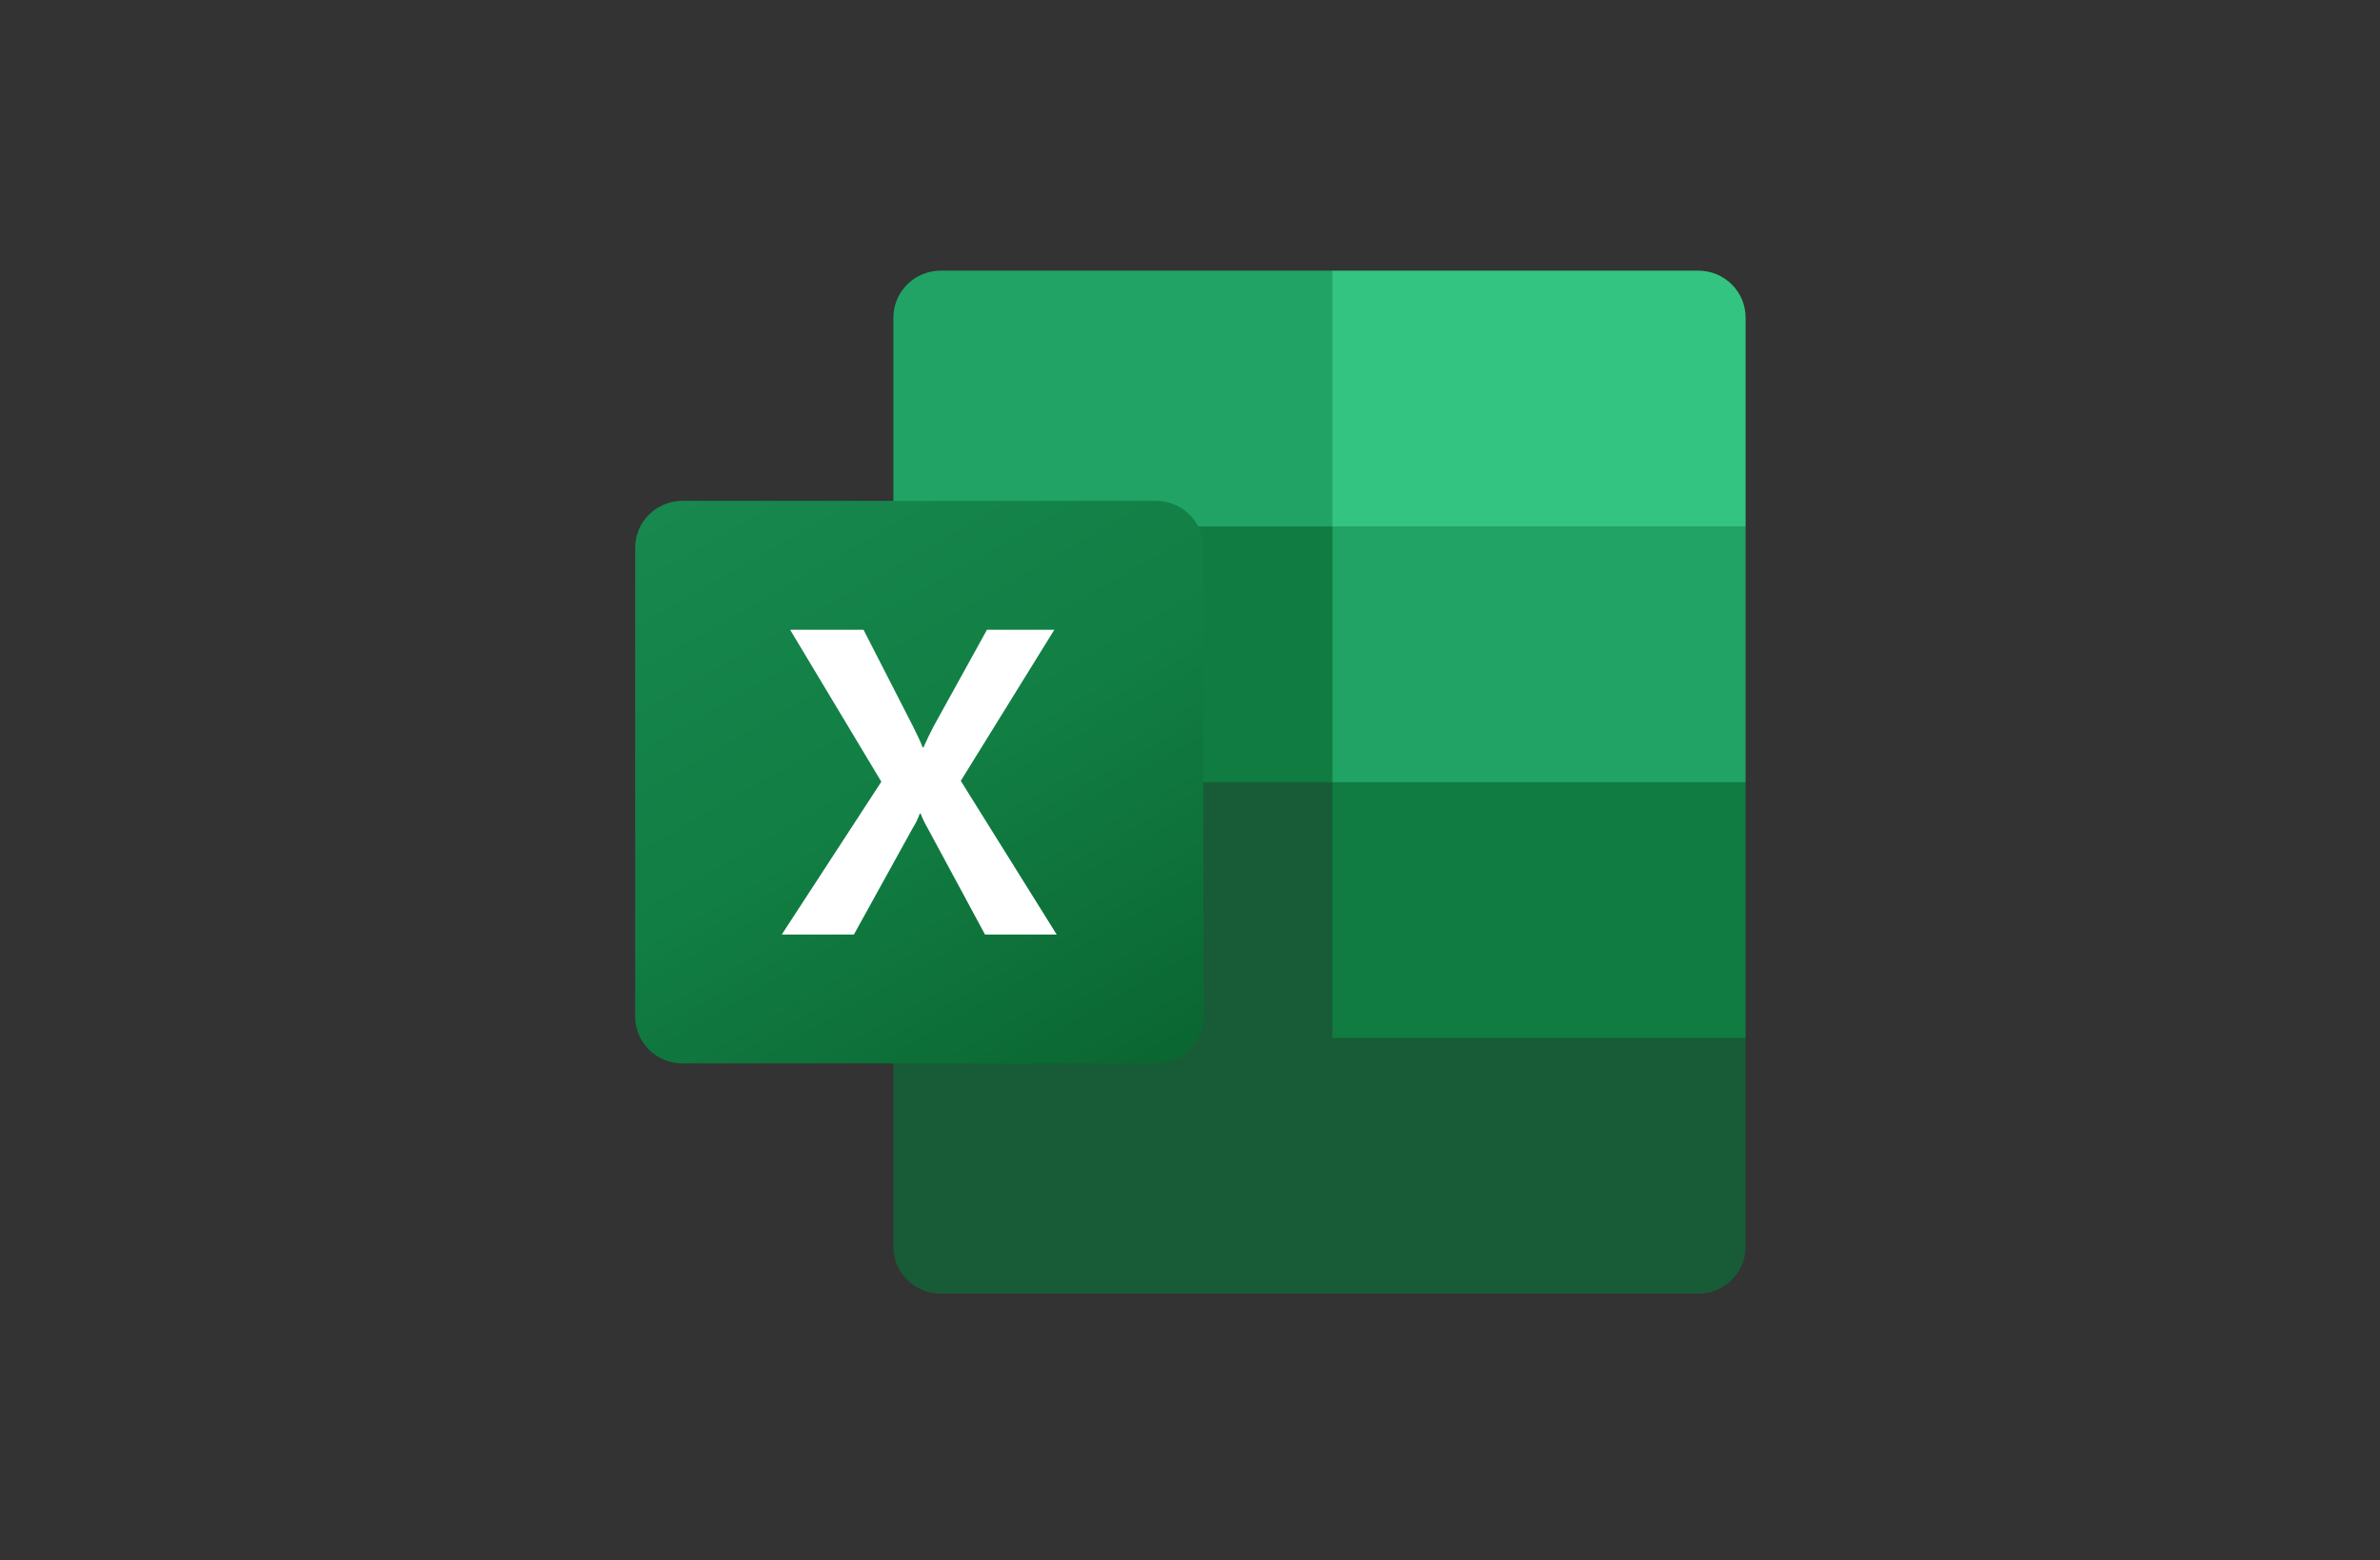 <svg width="61" height="40" viewBox="0 0 61 40" fill="none" xmlns="http://www.w3.org/2000/svg">
<rect x="0" y="0" width="61" height="40" fill="#333333" stroke="none"/>
<path d="M34.15 19.395L22.898 17.428V31.961C22.898 32.625 23.442 33.163 24.112 33.163H43.527C44.197 33.163 44.74 32.625 44.74 31.961V26.607L34.15 19.395Z" fill="#185C37"/>
<path d="M34.15 6.938H24.112C23.442 6.938 22.898 7.477 22.898 8.14V13.495L34.15 20.051L40.107 22.018L44.74 20.051V13.495L34.15 6.938Z" fill="#21A366"/>
<path d="M22.898 13.495H34.15V20.051H22.898V13.495Z" fill="#107C41"/>
<path d="M17.493 12.839H29.628C30.297 12.839 30.841 13.377 30.841 14.041V26.061C30.841 26.724 30.297 27.262 29.628 27.262H17.493C16.823 27.262 16.28 26.724 16.28 26.061V14.041C16.28 13.377 16.823 12.839 17.493 12.839Z" fill="url(#paint0_linear_103_620)"/>
<path d="M20.037 23.957L22.589 20.04L20.251 16.144H22.132L23.408 18.635C23.526 18.872 23.607 19.048 23.65 19.164H23.667C23.749 18.978 23.838 18.794 23.932 18.614L25.296 16.145H27.022L24.625 20.018L27.083 23.957H25.246L23.772 21.223C23.703 21.106 23.644 20.984 23.596 20.857H23.574C23.531 20.981 23.474 21.1 23.403 21.211L21.886 23.957H20.037Z" fill="white"/>
<path d="M43.527 6.938H34.15V13.495H44.74V8.14C44.74 7.477 44.197 6.938 43.527 6.938Z" fill="#33C481"/>
<path d="M34.15 20.051H44.74V26.607H34.15V20.051Z" fill="#107C41"/>
<defs>
<linearGradient id="paint0_linear_103_620" x1="18.809" y1="11.9" x2="28.177" y2="28.278" gradientUnits="userSpaceOnUse">
<stop stop-color="#18884F"/>
<stop offset="0.5" stop-color="#117E43"/>
<stop offset="1" stop-color="#0B6631"/>
</linearGradient>
</defs>
</svg>
